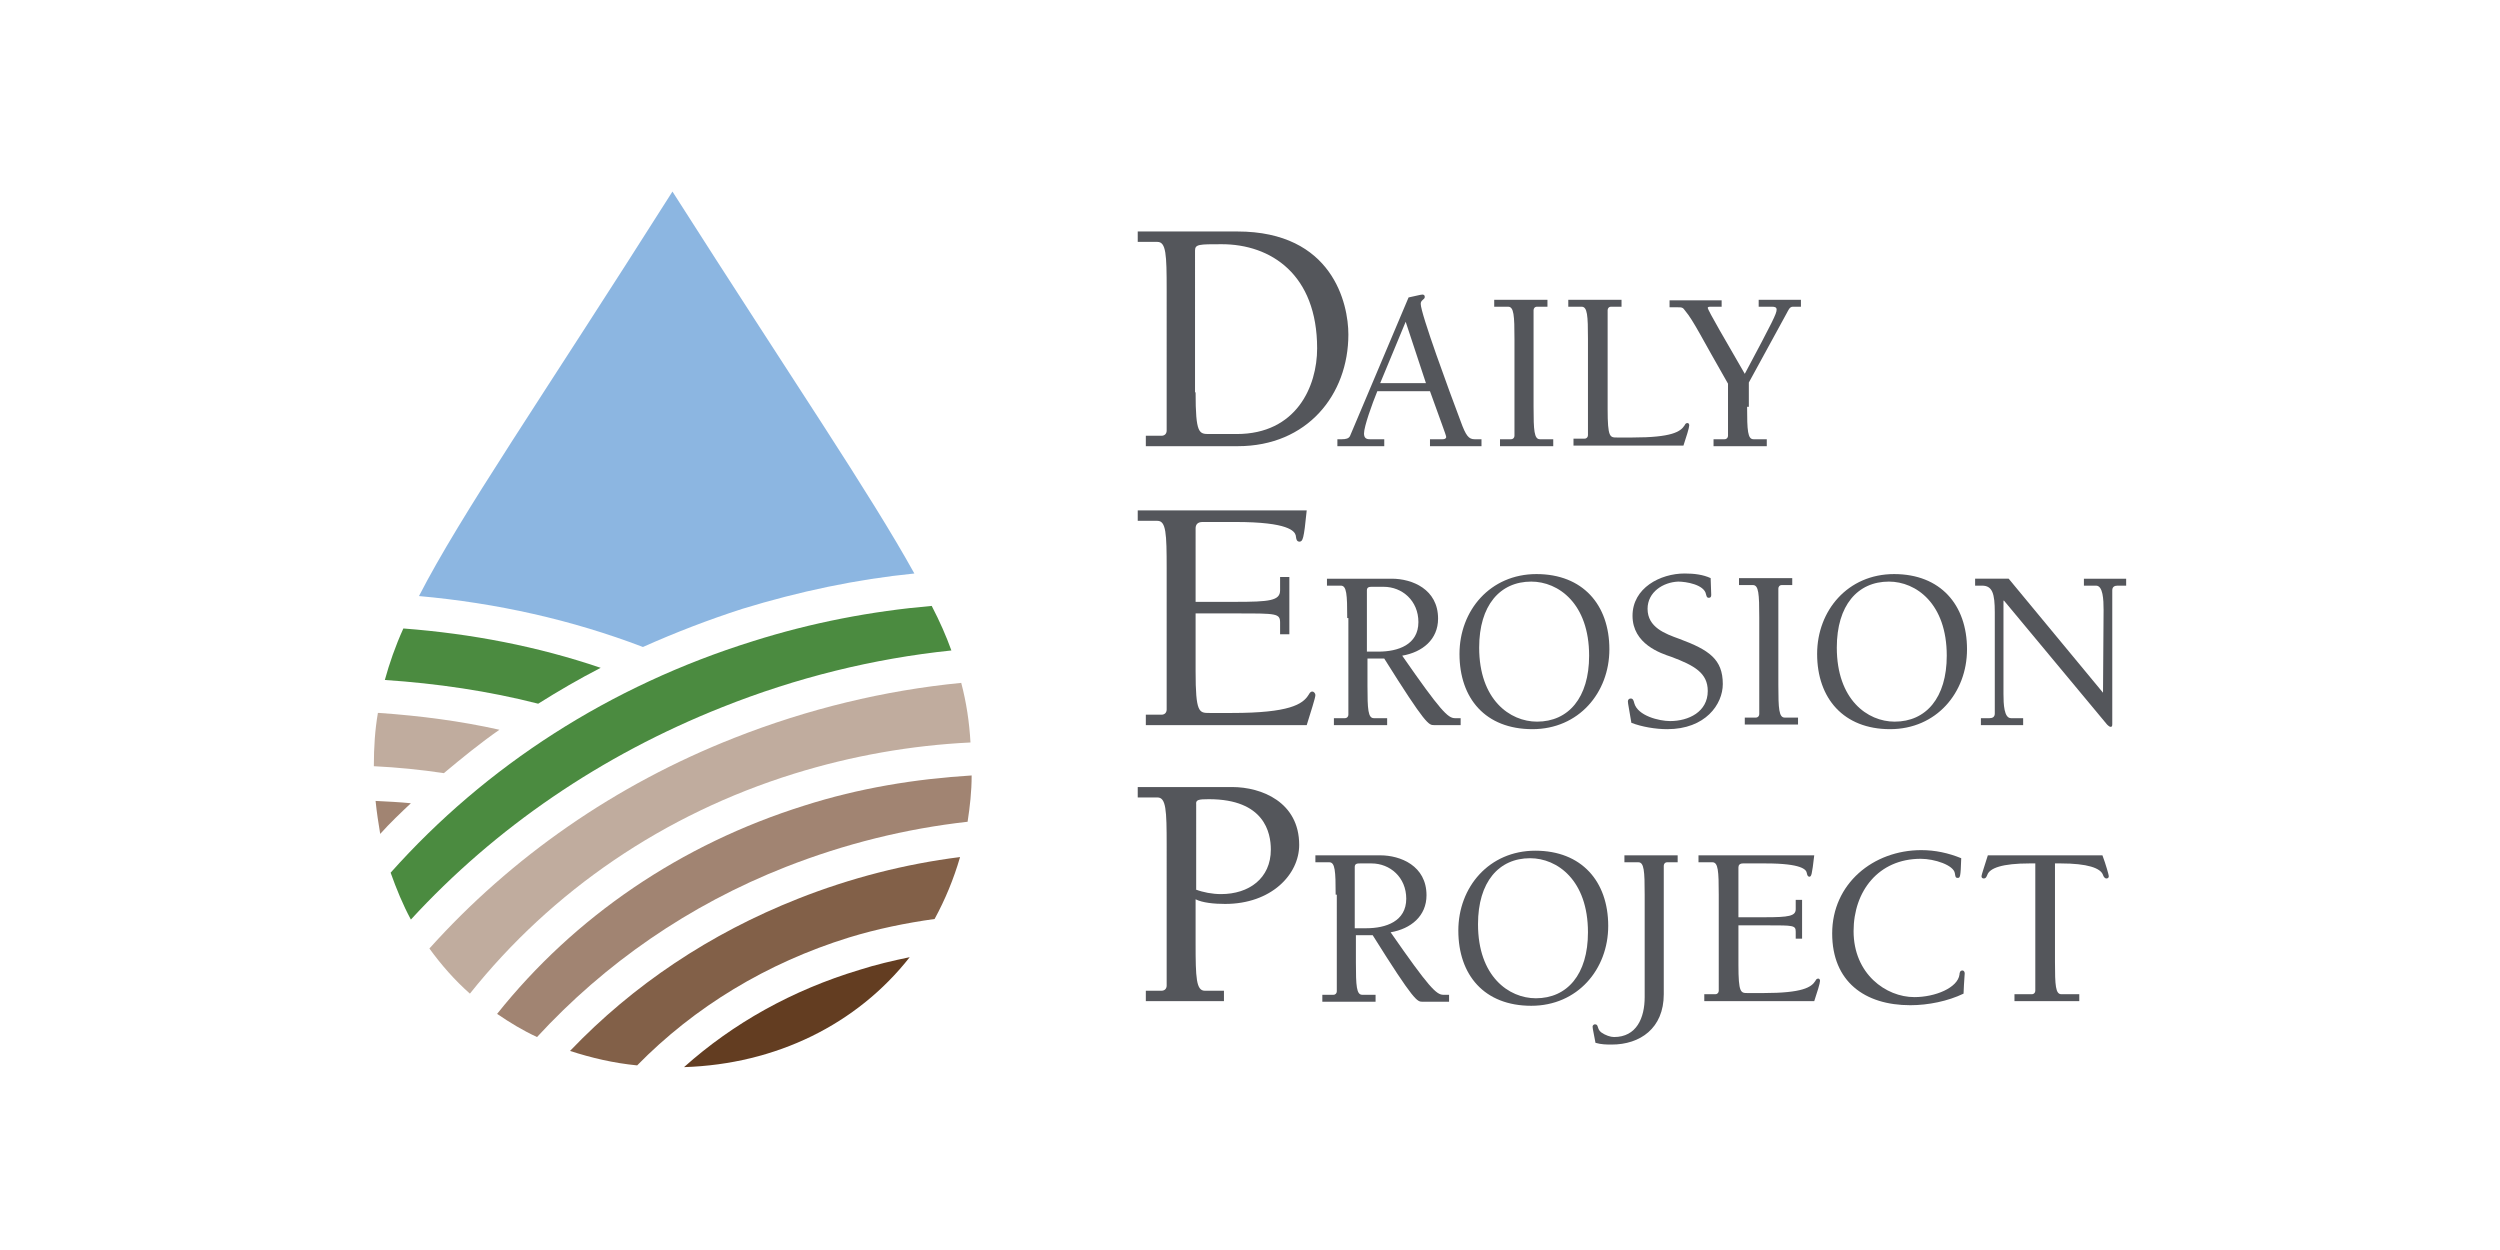 <?xml version="1.0" encoding="utf-8"?>
<!-- Generator: Adobe Illustrator 22.0.1, SVG Export Plug-In . SVG Version: 6.00 Build 0)  -->
<svg version="1.1" id="Layer_1" xmlns="http://www.w3.org/2000/svg" xmlns:xlink="http://www.w3.org/1999/xlink" x="0px" y="0px"
	 viewBox="0 0 432 216" style="enable-background:new 0 0 432 216;" xml:space="preserve">
<style type="text/css">
	.st0{fill:#54565B;}
	.st1{fill:#8CB6E1;}
	.st2{fill:#4B8B40;}
	.st3{fill:#C0AC9E;}
	.st4{fill:#A18472;}
	.st5{fill:#826048;}
	.st6{fill:#633D21;}
</style>
<g>
	<g>
		<g>
			<path class="st0" d="M196.6,40h17.2c16.5,0,19.2,12.5,19.2,17.8c0,10.4-7.1,19.3-19.1,19.3H198v-1.8h2.7c0.6,0,0.9-0.4,0.9-0.9
				V50c0-6-0.1-8.2-1.6-8.2h-3.4V40z M206.6,67.8c0,7.2,0.6,7.2,2.4,7.2h4.7c10.3,0,13.9-8.2,13.9-14.8c0-12.8-8-18-16.5-18
				c-3.9,0-4.6,0-4.6,1.1V67.8z"/>
			<path class="st0" d="M238,67.6c-0.9,2.2-2.3,6.1-2.3,7.3c0,0.8,0.4,1,1,1h2.5v1.2h-8.1v-1.2h0.8c0.6,0,1.2-0.1,1.4-0.6l10.1-23.9
				c1-0.2,2.1-0.5,2.4-0.5c0.2,0,0.4,0.1,0.4,0.4c0,0.5-0.7,0.5-0.7,1.2c0,1.7,4.9,15,6.9,20.3c0.9,2.5,1.4,3.1,2.4,3.1h1.2v1.2
				h-8.9v-1.2h2.2c0.3,0,0.6-0.1,0.6-0.4c0-0.3-1.1-3.1-2.8-7.9H238z M242.9,55.6l-4.4,10.6h7.9L242.9,55.6z"/>
			<path class="st0" d="M265,70.3c0,4.1,0.1,5.6,1.1,5.6h2.3v1.2h-9.2v-1.2h1.9c0.4,0,0.6-0.3,0.6-0.6V58.6c0-4.1-0.1-5.6-1.1-5.6
				h-2.4v-1.2h9.2V53h-1.8c-0.4,0-0.6,0.3-0.6,0.6V70.3z"/>
			<path class="st0" d="M280.2,53h-1.8c-0.4,0-0.6,0.3-0.6,0.6v17.1c0,4.9,0.4,4.9,1.6,4.9h2.7c6.8,0,8.3-1,9-2.1
				c0.1-0.2,0.2-0.4,0.5-0.4c0.2,0,0.3,0.2,0.3,0.4c0,0.4-0.5,2-1,3.5h-19v-1.2h1.9c0.4,0,0.6-0.3,0.6-0.6V58.6
				c0-4.1-0.1-5.6-1.1-5.6H271v-1.2h9.2V53z"/>
			<path class="st0" d="M301.9,70.3c0,4.1,0.1,5.6,1.1,5.6h2.3v1.2h-9.2v-1.2h1.9c0.4,0,0.6-0.3,0.6-0.6v-9
				c-4.6-8-5.9-10.8-7.4-12.6c-0.4-0.6-0.6-0.6-1.3-0.6h-1.4v-1.2h9V53h-1.8c-0.3,0-0.6,0-0.6,0.2c0,0.4,3.4,6.2,6.4,11.4
				c4.9-9.2,5.5-10.4,5.5-11.1c0-0.4-0.3-0.5-0.8-0.5h-2.3v-1.2h7.3V53h-1.4c-0.6,0-0.8,0.7-1.1,1.2l-6.5,11.9V70.3z"/>
		</g>
		<g>
			<path class="st0" d="M201.6,98.2c0-6-0.1-8.2-1.6-8.2h-3.4v-1.8h29.2c-0.5,5.1-0.7,5.3-1.2,5.4c-0.5,0-0.6-0.3-0.7-1.1
				c-0.2-0.7-1.2-2.3-10.4-2.3h-5.7c-0.9,0-1.2,0.5-1.2,1.1V104h6.8c6,0,7.8-0.2,7.8-2v-2.3h1.6v9.9h-1.6v-2c0-1.6-0.6-1.6-7.2-1.6
				h-7.4v10c0,7.2,0.6,7.2,2.4,7.2h3.9c9.9,0,12.2-1.5,13.2-3.1c0.2-0.3,0.3-0.6,0.7-0.6c0.2,0,0.5,0.3,0.5,0.6
				c0,0.5-0.8,2.9-1.5,5.2H198v-1.8h2.7c0.6,0,0.9-0.4,0.9-0.9V98.2z"/>
			<path class="st0" d="M232.8,106.8c0-4.1-0.1-5.6-1.1-5.6h-2.4v-1.2h11.2c3.5,0,8,1.8,8,6.9c0,3.6-2.7,5.8-6.2,6.4
				c6.6,9.5,7.9,10.8,9.1,10.8h1v1.2h-4.6c-0.9,0-1.4,0-8.6-11.5h-2.9v4.7c0,4.1,0.1,5.6,1.1,5.6h2.3v1.2h-9.2v-1.2h1.9
				c0.4,0,0.6-0.3,0.6-0.6V106.8z M238.2,112.6c3.4,0,6.9-1.2,6.9-5.1c0-3.7-2.8-6.1-6-6.1h-2c-0.4,0-0.9,0-0.9,0.6v10.6H238.2z"/>
			<path class="st0" d="M252.2,113c0-7.5,5.3-13.8,13.3-13.8c8,0,12.6,5.3,12.6,13c0,7.5-5.3,13.8-13.3,13.8
				C256.7,126,252.2,120.7,252.2,113z M255.6,111.9c0,9,5.3,12.8,10,12.8c5.4,0,9-4.1,9-11.4c0-9-5.3-12.8-10-12.8
				C259.2,100.5,255.6,104.6,255.6,111.9z"/>
			<path class="st0" d="M284.7,105.2c0,3.2,3,4.3,5.5,5.2c5.1,1.9,7.5,3.5,7.5,7.8c0,3.5-3,7.8-9.6,7.8c-2,0-4.4-0.4-6.2-1.1
				c-0.4-2.5-0.6-3.3-0.6-3.7c0-0.3,0.2-0.5,0.5-0.5c0.4,0,0.5,0.4,0.6,0.8c0.6,2.2,4.3,3.1,6.2,3.1c3.2,0,6.5-1.6,6.5-5.2
				c0-3.1-2.3-4.4-6.3-5.9c-1.8-0.6-6.7-2.2-6.7-7.1c0-4.8,4.8-7.3,9-7.3c1.7,0,3.2,0.2,4.5,0.8c0,1,0.1,2,0.1,2.9
				c0,0.3-0.1,0.5-0.4,0.5c-0.4,0-0.4-0.3-0.5-0.6c-0.3-1.7-3.5-2.2-4.8-2.2C287.4,100.6,284.7,102.3,284.7,105.2z"/>
			<path class="st0" d="M307.3,118.4c0,4.1,0.1,5.6,1.1,5.6h2.3v1.2h-9.2v-1.2h1.9c0.4,0,0.6-0.3,0.6-0.6v-16.7
				c0-4.1-0.1-5.6-1.1-5.6h-2.4v-1.2h9.2v1.2h-1.8c-0.4,0-0.6,0.3-0.6,0.6V118.4z"/>
			<path class="st0" d="M314,113c0-7.5,5.3-13.8,13.3-13.8c8,0,12.6,5.3,12.6,13c0,7.5-5.3,13.8-13.3,13.8
				C318.6,126,314,120.7,314,113z M317.4,111.9c0,9,5.3,12.8,10,12.8c5.4,0,9-4.1,9-11.4c0-9-5.3-12.8-10-12.8
				C321,100.5,317.4,104.6,317.4,111.9z"/>
			<path class="st0" d="M363.4,119.7L363.4,119.7l0.1-14.3c0-1.8-0.1-4.2-1.3-4.2h-2.1v-1.2h7.3v1.2h-1.5c-0.5,0-0.9,0.2-0.9,0.8v23
				c0,0.4,0,0.6-0.3,0.6c-0.1,0-0.3-0.1-0.6-0.4l-0.5-0.6l-17.3-20.8h-0.1v16.1c0,1.8,0.1,4.2,1.3,4.2h2.1v1.2h-7.3v-1.2h1.5
				c0.5,0,0.9-0.2,0.9-0.8v-17.5c0-3.2-0.4-4.6-2.2-4.6h-1.2v-1.2h5.8L363.4,119.7z"/>
		</g>
		<g>
			<path class="st0" d="M196.6,136h16.3c5.1,0,11.6,2.6,11.6,10c0,5.1-4.8,10.2-12.8,10.2c-1.9,0-3.9-0.2-5.1-0.8v7.6
				c0,6,0.1,8.2,1.6,8.2h3.3v1.8H198v-1.8h2.7c0.6,0,0.9-0.4,0.9-0.9V146c0-6-0.1-8.2-1.6-8.2h-3.4V136z M206.6,153.7
				c1.3,0.5,2.9,0.8,4.4,0.8c4.8,0,8.6-2.7,8.6-7.7c0-2.9-1.1-8.7-10.7-8.7c-1.8,0-2.3,0.1-2.2,0.9V153.7z"/>
			<path class="st0" d="M230.8,154.6c0-4.1-0.1-5.6-1.1-5.6h-2.4v-1.2h11.2c3.5,0,8,1.8,8,6.9c0,3.6-2.7,5.8-6.2,6.4
				c6.6,9.5,7.9,10.8,9.1,10.8h1v1.2h-4.6c-0.9,0-1.4,0-8.6-11.5h-2.9v4.7c0,4.1,0.1,5.6,1.1,5.6h2.3v1.2h-9.2v-1.2h1.9
				c0.4,0,0.6-0.3,0.6-0.6V154.6z M236.1,160.4c3.4,0,6.9-1.2,6.9-5.1c0-3.7-2.8-6.1-6-6.1h-2c-0.4,0-0.9,0-0.9,0.6v10.6H236.1z"/>
			<path class="st0" d="M252,160.8c0-7.5,5.3-13.8,13.3-13.8c8,0,12.6,5.3,12.6,13c0,7.5-5.3,13.8-13.3,13.8
				C256.5,173.8,252,168.5,252,160.8z M255.4,159.7c0,9,5.3,12.8,10,12.8c5.4,0,9-4.1,9-11.4c0-9-5.3-12.8-10-12.8
				C259,148.3,255.4,152.4,255.4,159.7z"/>
			<path class="st0" d="M275.7,180.2c-0.2-1.2-0.5-2.4-0.5-2.8c0-0.2,0.2-0.4,0.4-0.4c0.7,0,0.3,0.8,1.1,1.4
				c0.7,0.5,1.6,0.8,2.2,0.8c3.9,0,5.3-3.3,5.3-6.9v-17.7c0-4.1-0.1-5.6-1.1-5.6h-2.4v-1.2h9.2v1.2h-1.8c-0.4,0-0.6,0.3-0.6,0.6
				v22.2c0,5.9-4.1,8.7-9,8.7C277.7,180.5,276.7,180.5,275.7,180.2z"/>
			<path class="st0" d="M297,154.6c0-4.1-0.1-5.6-1.1-5.6h-2.4v-1.2h20c-0.4,3.5-0.5,3.6-0.8,3.7c-0.3,0-0.4-0.2-0.5-0.7
				c-0.1-0.5-0.8-1.6-7.1-1.6h-3.9c-0.6,0-0.8,0.3-0.8,0.7v8.6h4.6c4.1,0,5.3-0.2,5.3-1.4v-1.6h1.1v6.7h-1.1V161
				c0-1.1-0.4-1.1-4.9-1.1h-5v6.8c0,4.9,0.4,4.9,1.6,4.9h2.7c6.8,0,8.3-1,9-2.1c0.1-0.2,0.2-0.4,0.5-0.4c0.2,0,0.3,0.2,0.3,0.4
				c0,0.4-0.5,2-1,3.5h-19v-1.2h1.9c0.4,0,0.6-0.3,0.6-0.6V154.6z"/>
			<path class="st0" d="M338.3,151.7c-0.4,0-0.4-0.2-0.5-0.8c-0.2-1.4-3.5-2.5-5.9-2.5c-7.3,0-11.6,5.6-11.6,12.5
				c0,7.4,5.6,11.4,10.5,11.4c3.6,0,7.5-1.6,7.8-3.9c0-0.3,0.1-0.7,0.5-0.7c0.3,0,0.4,0.3,0.4,0.5c0,0.4-0.1,1-0.2,3.5
				c-2.7,1.3-6.1,2-9.2,2c-7.9,0-13.5-4.1-13.5-12.4c0-8.6,7.1-14.4,15.4-14.4c2.4,0,4.7,0.5,6.9,1.4
				C338.8,151.6,338.7,151.7,338.3,151.7z"/>
			<path class="st0" d="M355.1,166.2c0,4.1,0.1,5.6,1.1,5.6h3.1v1.2h-11.2v-1.2h3c0.4,0,0.6-0.3,0.6-0.6v-22h-1
				c-4.7,0-6.9,0.8-7.3,2c-0.1,0.2-0.2,0.6-0.6,0.6c-0.2,0-0.4-0.1-0.4-0.4c0-0.2,0.6-2,1.1-3.6h19.8c0.6,1.6,1.1,3.4,1.1,3.6
				c0,0.3-0.2,0.4-0.4,0.4c-0.3,0-0.5-0.3-0.6-0.6c-0.4-1.2-2.7-2-7.3-2h-1V166.2z"/>
		</g>
	</g>
	<g>
		<g>
			<path class="st1" d="M111.1,111.8c5.6-2.5,11.3-4.7,17.2-6.6c9.8-3,19.7-5.1,29.7-6.1c-7.7-13.9-20.7-32.9-41.8-66
				C93.2,69.4,79.7,88.8,72.4,103C85.8,104.2,98.8,107.1,111.1,111.8z"/>
			<path class="st2" d="M69.7,108.6c-1.4,3.1-2.4,6-3.2,8.9c9,0.6,17.9,1.9,26.5,4.1c3.5-2.2,7.1-4.3,10.8-6.2
				C92.9,111.7,81.5,109.5,69.7,108.6z"/>
			<path class="st2" d="M164.4,112.4c-0.9-2.5-2-5-3.4-7.7c-10.4,0.9-20.8,2.9-30.9,6.1c-24.7,7.7-46.1,21.5-62.6,40
				c1,2.8,2.1,5.5,3.5,8.1c14.6-15.9,32.9-28.4,53.8-36.7C137.6,117.1,150.9,113.8,164.4,112.4z"/>
			<path class="st3" d="M65.6,123.2c-0.1,0-0.2,0-0.3,0c-0.5,2.9-0.7,5.9-0.7,9.2c4.1,0.2,8.1,0.6,12.1,1.2c3.1-2.6,6.3-5.2,9.6-7.5
				C79.6,124.6,72.7,123.7,65.6,123.2z"/>
			<path class="st4" d="M71,138.8c-2-0.2-4.1-0.3-6.1-0.4c0.2,2,0.5,3.9,0.8,5.7C67.4,142.2,69.2,140.5,71,138.8z"/>
			<path class="st4" d="M139,139.2c-21.4,6.7-39.7,19.2-53.1,36c2.2,1.5,4.5,2.9,6.9,4c11.7-12.7,26.2-22.8,43-29.4
				c10.2-4,20.7-6.6,31.4-7.8c0.4-2.6,0.7-5.2,0.7-8C158.1,134.6,148.4,136.2,139,139.2z"/>
			<path class="st3" d="M137.2,133.7c10-3.1,20.2-4.9,30.5-5.4c-0.2-3.5-0.7-6.9-1.6-10.3c-13.3,1.3-26.5,4.5-39.2,9.5
				c-20.6,8.1-38.5,20.6-52.7,36.4c2.1,2.9,4.4,5.5,7,7.8C95.4,153.9,114.7,140.7,137.2,133.7z"/>
			<path class="st5" d="M98.5,181.6c3.7,1.2,7.5,2.1,11.6,2.5c9.9-10.1,22.4-17.7,36.6-22.1c4.9-1.5,9.8-2.5,14.8-3.2
				c1.8-3.3,3.3-6.9,4.4-10.7c-9.5,1.2-18.9,3.6-28,7.2C122.7,161.3,109.4,170.2,98.5,181.6z"/>
			<path class="st6" d="M118.2,184.4c15.9-0.5,29.9-7.4,39-19c-2.9,0.6-5.9,1.3-8.7,2.2C136.9,171.1,126.7,176.8,118.2,184.4z"/>
		</g>
	</g>
</g>
</svg>
